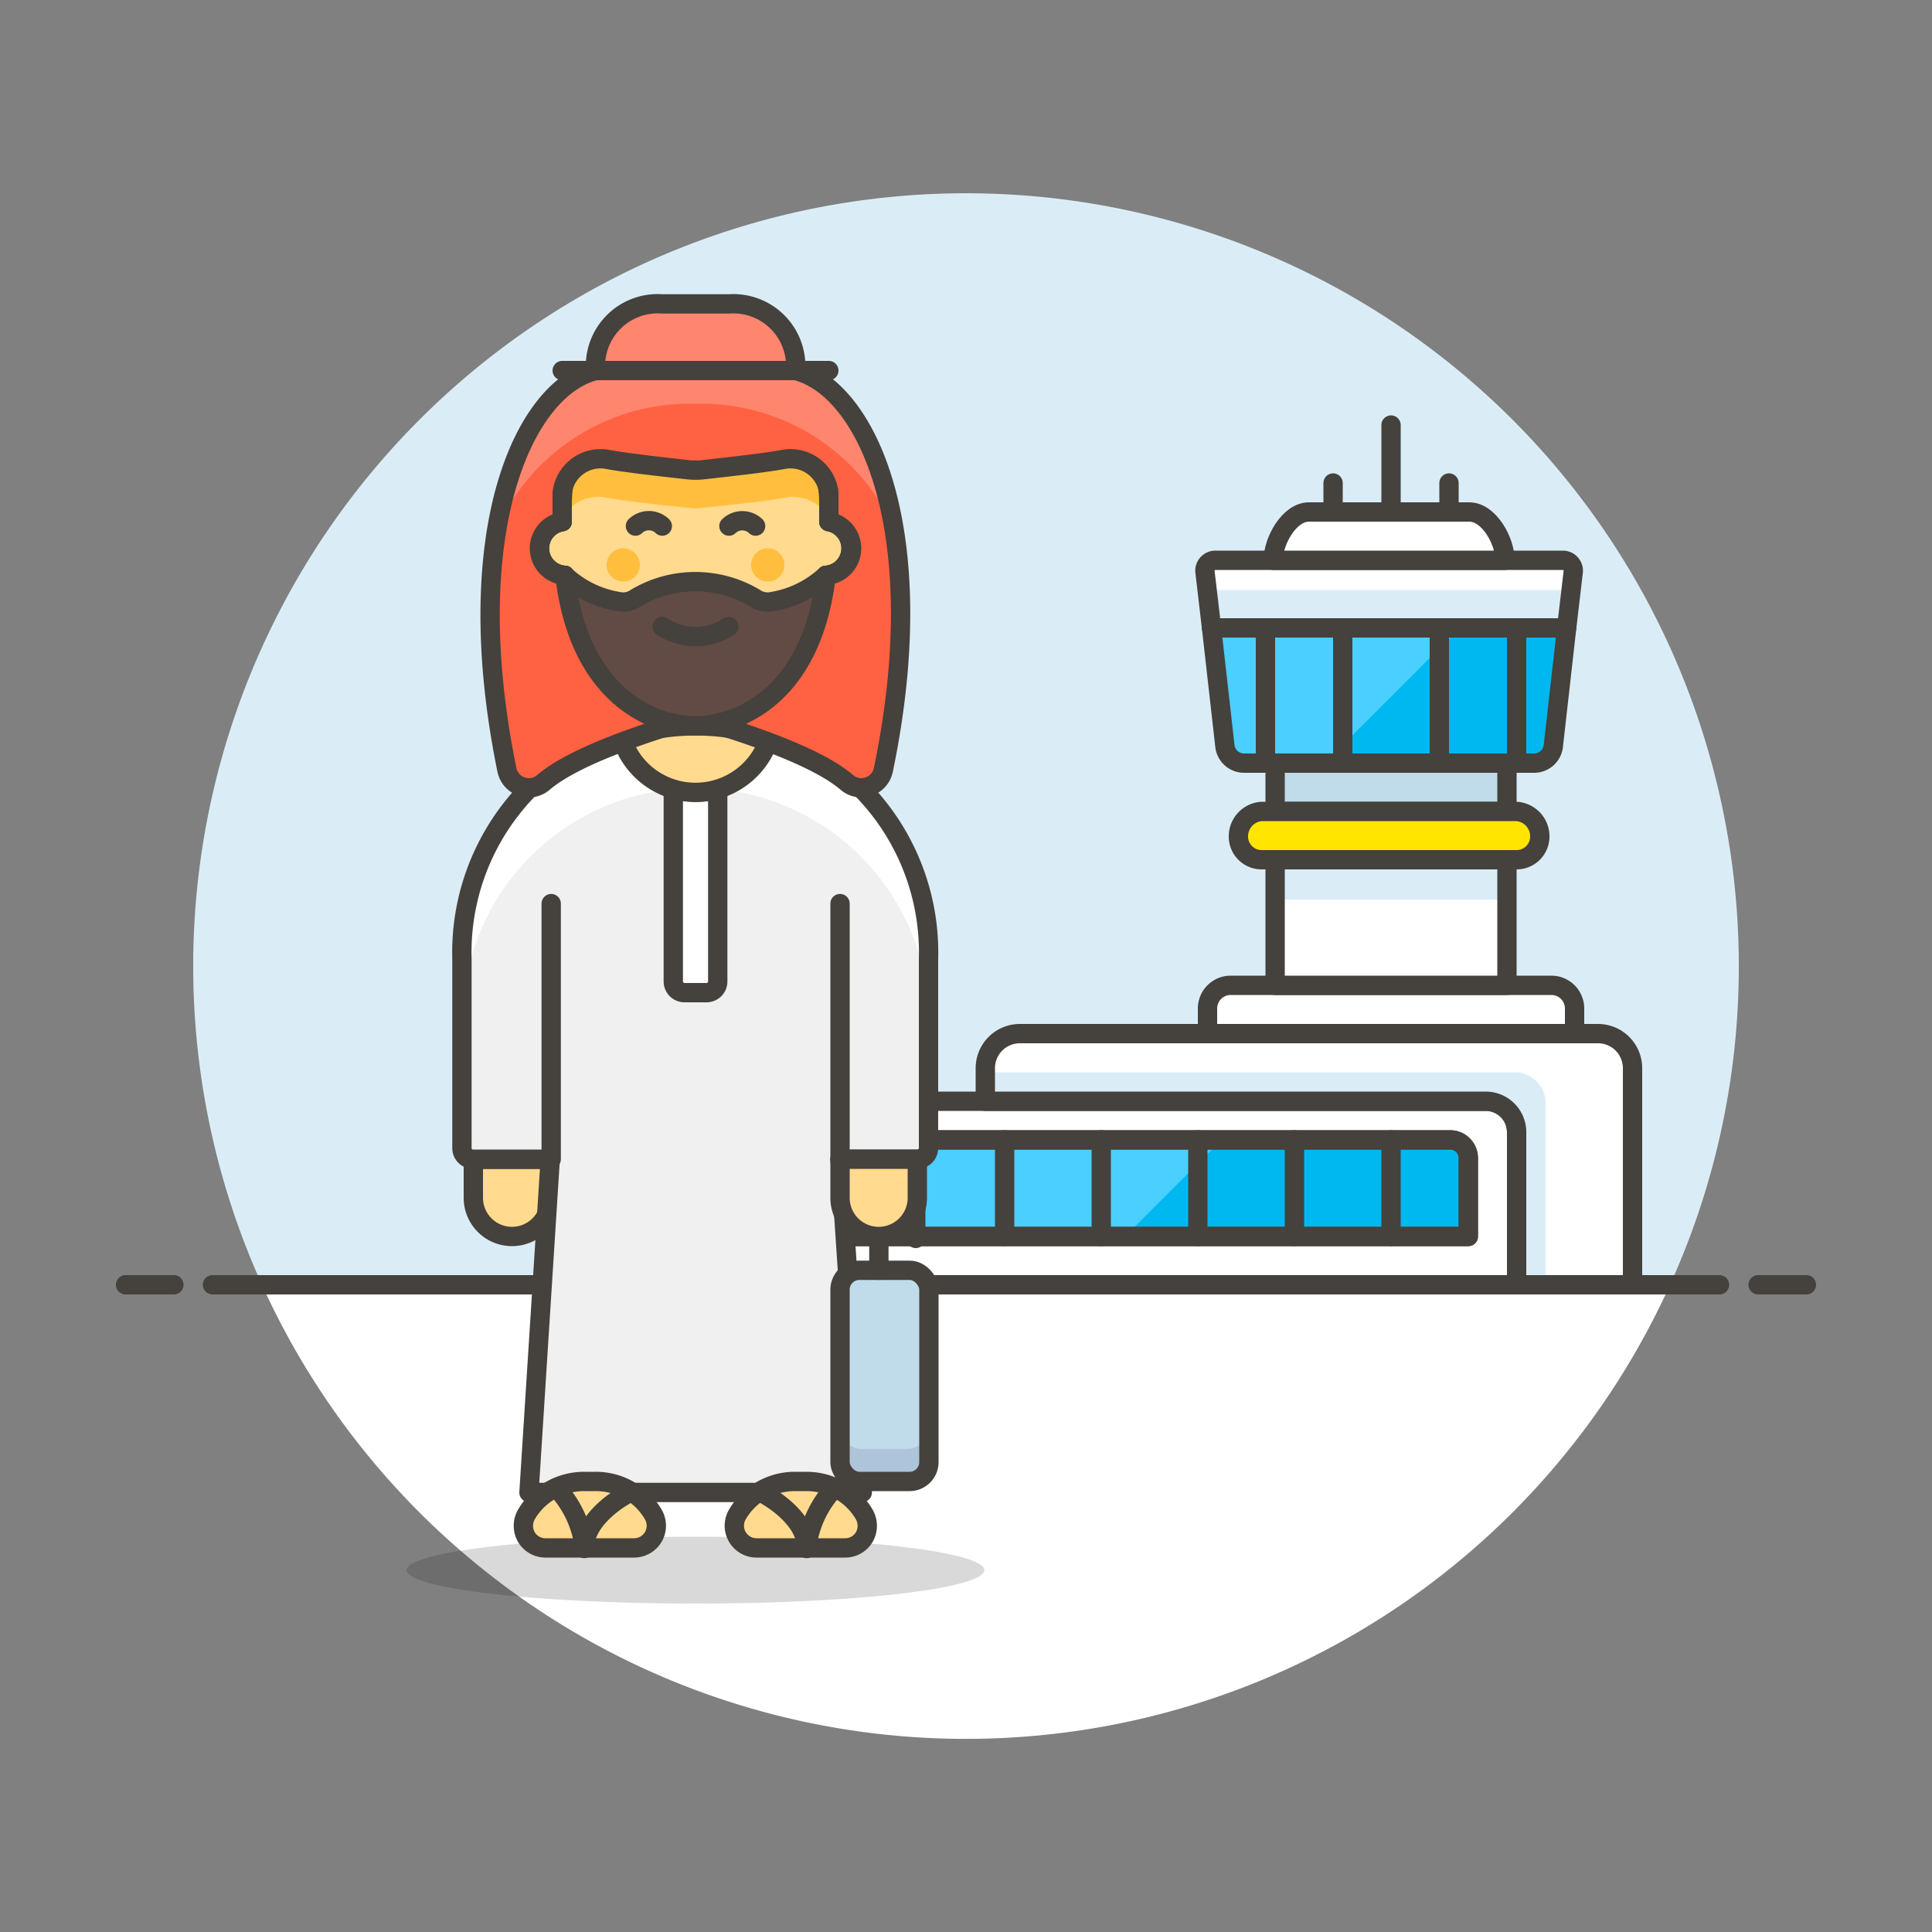 <svg id="Layer_1" data-name="Layer 1" xmlns="http://www.w3.org/2000/svg" viewBox="0 0 100 100"><rect x="0" y="0" width="100" height="100" fill="#808080" stroke="none"/><defs><style>.cls-1{fill:#daedf7;}.cls-2,.cls-6{fill:#fff;}.cls-3{fill:none;}.cls-15,.cls-3,.cls-6,.cls-7,.cls-8,.cls-9{stroke:#45413c;stroke-linecap:round;stroke-linejoin:round;}.cls-4{fill:#00b8f0;}.cls-5{fill:#4acfff;}.cls-12,.cls-7{fill:#c0dceb;}.cls-8{fill:#ffe500;}.cls-9{fill:#ffda8f;}.cls-10{fill:#f0f0f0;}.cls-11{fill:#020202;opacity:0.15;}.cls-13{fill:#adc4d9;}.cls-14{fill:#ffbe3d;}.cls-15{fill:#614b44;}.cls-16{fill:#ff6242;}.cls-17{fill:#ff866e;}</style></defs><title>arab-male-travel</title><path class="cls-1" d="M90,50A40,40,0,1,0,13.56,66.5H86.44A39.85,39.85,0,0,0,90,50Z"/><path class="cls-2" d="M13.56,66.5a40,40,0,0,0,72.88,0Z"/><line class="cls-3" x1="11" y1="66.5" x2="89" y2="66.5"/><line class="cls-3" x1="6.5" y1="66.5" x2="9" y2="66.5"/><line class="cls-3" x1="91" y1="66.5" x2="93.5" y2="66.5"/><path class="cls-4" d="M76,64V59.94a.94.94,0,0,0-.94-.94H44.3l-1.11,5Z"/><polygon class="cls-5" points="63.23 59 44.3 59 43.19 64 58.23 64 63.23 59"/><path class="cls-2" d="M43.1,64l-.6,2.5h36V58.6A1.6,1.6,0,0,0,76.9,57H45.84a1.21,1.21,0,0,0-1.17.91L44.3,59H75.06a.94.94,0,0,1,.94.94V64Z"/><path class="cls-3" d="M43.1,64l-.6,2.5h36V58.6A1.6,1.6,0,0,0,76.9,57H45.84a1.21,1.21,0,0,0-1.17.91L44.3,59H75.06a.94.94,0,0,1,.94.94V64Z"/><path class="cls-3" d="M76,64V59.94a.94.94,0,0,0-.94-.94H44.3l-1.11,5Z"/><path class="cls-2" d="M51,55.3V57H76.9a1.6,1.6,0,0,1,1.6,1.6v7.9h6V55.3a1.79,1.79,0,0,0-1.8-1.8H52.8A1.79,1.79,0,0,0,51,55.3Z"/><path class="cls-1" d="M78.4,55.5H51V57H76.9a1.6,1.6,0,0,1,1.6,1.6v7.9H80V57.1A1.6,1.6,0,0,0,78.4,55.5Z"/><path class="cls-3" d="M51,55.3V57H76.9a1.6,1.6,0,0,1,1.6,1.6v7.9h6V55.3a1.79,1.79,0,0,0-1.8-1.8H52.8A1.79,1.79,0,0,0,51,55.3Z"/><path class="cls-6" d="M63.7,51a1.2,1.2,0,0,0-1.2,1.2v1.3h19V52.2A1.2,1.2,0,0,0,80.3,51Z"/><path class="cls-2" d="M62.9,29a.54.54,0,0,0-.53.6l.34,2.9H81.09l.34-2.9a.54.54,0,0,0-.53-.6Z"/><polygon class="cls-1" points="62.48 30.54 62.71 32.5 81.09 32.5 81.32 30.54 62.48 30.54"/><path class="cls-3" d="M62.9,29a.54.54,0,0,0-.53.6l.34,2.9H81.09l.34-2.9a.54.54,0,0,0-.53-.6Z"/><rect class="cls-2" x="66" y="44.5" width="12" height="6.5"/><rect class="cls-7" x="66" y="39.5" width="12" height="2.5"/><path class="cls-2" d="M65.9,29h12c0-1-.83-2.5-1.85-2.5h-8.3C66.73,26.5,65.9,28,65.9,29Z"/><path class="cls-3" d="M65.9,29h12c0-1-.83-2.5-1.85-2.5h-8.3C66.73,26.5,65.9,28,65.9,29Z"/><rect class="cls-1" x="66" y="44.5" width="12" height="2.06" transform="translate(144 91.06) rotate(180)"/><rect class="cls-3" x="66" y="44.5" width="12" height="6.5"/><path class="cls-8" d="M65.3,42a1.29,1.29,0,0,0-1.2,1.3,1.2,1.2,0,0,0,1.2,1.2H78.5a1.2,1.2,0,0,0,1.2-1.2A1.29,1.29,0,0,0,78.5,42Z"/><path class="cls-4" d="M81.09,32.5l-.69,6.11a1,1,0,0,1-1,.89h-15a1,1,0,0,1-1-.89l-.69-6.11Z"/><path class="cls-5" d="M62.71,32.5l.69,6.11a1,1,0,0,0,1,.89h4.16l7-7Z"/><path class="cls-3" d="M81.09,32.5l-.69,6.11a1,1,0,0,1-1,.89h-15a1,1,0,0,1-1-.89l-.69-6.11Z"/><line class="cls-3" x1="72" y1="26.5" x2="72" y2="22"/><line class="cls-3" x1="69" y1="26.5" x2="69" y2="25"/><line class="cls-3" x1="75" y1="26.5" x2="75" y2="25"/><line class="cls-3" x1="78.5" y1="32.5" x2="78.5" y2="39.5"/><line class="cls-3" x1="74.5" y1="32.5" x2="74.5" y2="39.5"/><line class="cls-3" x1="69.5" y1="32.5" x2="69.5" y2="39.5"/><line class="cls-3" x1="65.5" y1="32.5" x2="65.5" y2="39.5"/><line class="cls-3" x1="72" y1="59" x2="72" y2="64"/><line class="cls-3" x1="67" y1="59" x2="67" y2="64"/><line class="cls-3" x1="62" y1="59" x2="62" y2="64"/><line class="cls-3" x1="57" y1="59" x2="57" y2="64"/><line class="cls-3" x1="52" y1="59" x2="52" y2="64"/><line class="cls-3" x1="47.4" y1="59.3" x2="47.4" y2="64.1"/><path class="cls-9" d="M24.5,62a2,2,0,1,0,4,0V60h-4Z"/><path class="cls-10" d="M43.48,60h4a.58.58,0,0,0,.58-.57V49.65a12.08,12.08,0,1,0-24.15,0v9.78a.57.57,0,0,0,.57.57h4L27.38,77.25H44.63Z"/><path class="cls-2" d="M36,37.57A12.07,12.07,0,0,0,23.93,49.65v2.87a12.08,12.08,0,0,1,24.15,0V49.65A12.08,12.08,0,0,0,36,37.57Z"/><path class="cls-3" d="M43.48,60h4a.58.58,0,0,0,.58-.57V49.65a12.08,12.08,0,1,0-24.15,0v9.78a.57.57,0,0,0,.57.57h4L27.38,77.25H44.63Z"/><line class="cls-6" x1="28.53" y1="60" x2="28.53" y2="46.77"/><line class="cls-6" x1="43.48" y1="60" x2="43.48" y2="46.77"/><path class="cls-9" d="M43.48,62a2,2,0,1,0,4,0V60h-4Z"/><ellipse class="cls-11" cx="36" cy="81.27" rx="14.95" ry="1.73"/><path class="cls-9" d="M43.74,80.12a1.15,1.15,0,0,0,1-.57,1.18,1.18,0,0,0,0-1.15,3.45,3.45,0,0,0-3-1.72h-.58a3.43,3.43,0,0,0-3,1.72,1.15,1.15,0,0,0,1,1.72Z"/><path class="cls-9" d="M32.82,80.12a1.15,1.15,0,0,0,1-1.72,3.43,3.43,0,0,0-3-1.72h-.58a3.45,3.45,0,0,0-3,1.72,1.18,1.18,0,0,0,0,1.15,1.15,1.15,0,0,0,1,.57Z"/><path class="cls-3" d="M28.79,77a5.47,5.47,0,0,1,1.46,3.15c0-1.72,2.3-2.87,2.3-2.87"/><path class="cls-3" d="M43.21,77a5.47,5.47,0,0,0-1.46,3.15c0-1.72-2.3-2.87-2.3-2.87"/><rect class="cls-12" x="43.48" y="65.75" width="4.6" height="10.93" rx="1" ry="1"/><path class="cls-13" d="M46.92,75h-2.3a1.14,1.14,0,0,1-1.14-1.15v1.72a1.15,1.15,0,0,0,1.14,1.16h2.3a1.16,1.16,0,0,0,1.16-1.16V73.8A1.15,1.15,0,0,1,46.92,75Z"/><rect class="cls-3" x="43.48" y="65.75" width="4.6" height="10.93" rx="1" ry="1"/><line class="cls-3" x1="45.49" y1="64.02" x2="45.49" y2="65.75"/><path class="cls-6" d="M36,41a4,4,0,0,1-1.15-.17V50.8a.58.58,0,0,0,.58.58h1.15a.58.58,0,0,0,.57-.58V40.85A4,4,0,0,1,36,41Z"/><path class="cls-9" d="M39.82,38.2a11.9,11.9,0,0,0-7.64,0,4,4,0,0,0,7.64,0Z"/><path class="cls-9" d="M44.05,28.38A1.41,1.41,0,0,0,42.9,27v-.93a6.9,6.9,0,0,0-13.8,0V27a1.4,1.4,0,0,0,.14,2.78,6.91,6.91,0,0,0,13.52,0A1.41,1.41,0,0,0,44.05,28.38Z"/><path class="cls-14" d="M36,19.18a6.89,6.89,0,0,0-6.9,6.89v.75a2.12,2.12,0,0,1,2.18-1.08c1.24.24,4,.51,4.62.57h.2c.57-.06,3.39-.33,4.63-.57a2.12,2.12,0,0,1,2.17,1.07h0v-.74A6.89,6.89,0,0,0,36,19.18Z"/><path class="cls-3" d="M44.05,28.38A1.41,1.41,0,0,0,42.9,27v-.93a6.9,6.9,0,0,0-13.8,0V27a1.4,1.4,0,0,0,.14,2.78,6.91,6.91,0,0,0,13.52,0A1.41,1.41,0,0,0,44.05,28.38Z"/><circle class="cls-14" cx="32.26" cy="29.24" r="0.86"/><circle class="cls-14" cx="39.74" cy="29.24" r="0.86"/><path class="cls-15" d="M40,31.13a1.17,1.17,0,0,1-.94-.18,6,6,0,0,0-6.14,0,1.16,1.16,0,0,1-.94.18,5.37,5.37,0,0,1-2.75-1.35c.69,6,4.3,7.79,6.76,7.79s6.07-1.76,6.76-7.79A5.37,5.37,0,0,1,40,31.13Z"/><path class="cls-3" d="M34.27,32.43a3.13,3.13,0,0,0,3.45,0"/><path class="cls-16" d="M41.18,19.18a3.23,3.23,0,0,0-3.45-3.45H34.28a3.22,3.22,0,0,0-3.45,3.45c-3.73.93-7.11,8.36-4.59,20.68a1.16,1.16,0,0,0,1.86.66c1.45-1.26,4.66-2.37,6.86-3.05C32.63,37,29.84,35,29.24,29.78A1.4,1.4,0,0,1,29.1,27V25.5a2,2,0,0,1,2.3-1.73c.89.18,3.38.45,4.28.55a3.53,3.53,0,0,0,.65,0c.89-.1,3.38-.37,4.27-.55a2,2,0,0,1,2.3,1.73V27a1.4,1.4,0,0,1-.14,2.78C42.16,35,39.37,37,37,37.47c2.2.68,5.41,1.79,6.86,3.05a1.16,1.16,0,0,0,1.86-.66C48.28,27.54,44.9,20.11,41.18,19.18Z"/><path class="cls-17" d="M36,20.9a10.93,10.93,0,0,1,10.28,6.46c-.8-4.79-2.89-7.63-5.1-8.18a3.23,3.23,0,0,0-3.45-3.45H34.28a3.22,3.22,0,0,0-3.45,3.45c-2.22.55-4.3,3.39-5.11,8.18A10.93,10.93,0,0,1,36,20.9Z"/><path class="cls-3" d="M41.18,19.18a3.23,3.23,0,0,0-3.45-3.45H34.28a3.22,3.22,0,0,0-3.45,3.45c-3.73.93-7.11,8.36-4.59,20.68a1.16,1.16,0,0,0,1.86.66c1.45-1.26,4.66-2.37,6.86-3.05C32.63,37,29.84,35,29.24,29.78A1.4,1.4,0,0,1,29.1,27V25.5a2,2,0,0,1,2.3-1.73c.89.18,3.38.45,4.28.55a3.53,3.53,0,0,0,.65,0c.89-.1,3.38-.37,4.27-.55a2,2,0,0,1,2.3,1.73V27a1.4,1.4,0,0,1-.14,2.78C42.16,35,39.37,37,37,37.47c2.2.68,5.41,1.79,6.86,3.05a1.16,1.16,0,0,0,1.86-.66C48.28,27.54,44.9,20.11,41.18,19.18Z"/><line class="cls-3" x1="29.1" y1="19.18" x2="42.9" y2="19.18"/><path class="cls-3" d="M39.11,27.23a1,1,0,0,0-1.38,0"/><path class="cls-3" d="M34.28,27.23a1,1,0,0,0-1.39,0"/></svg>